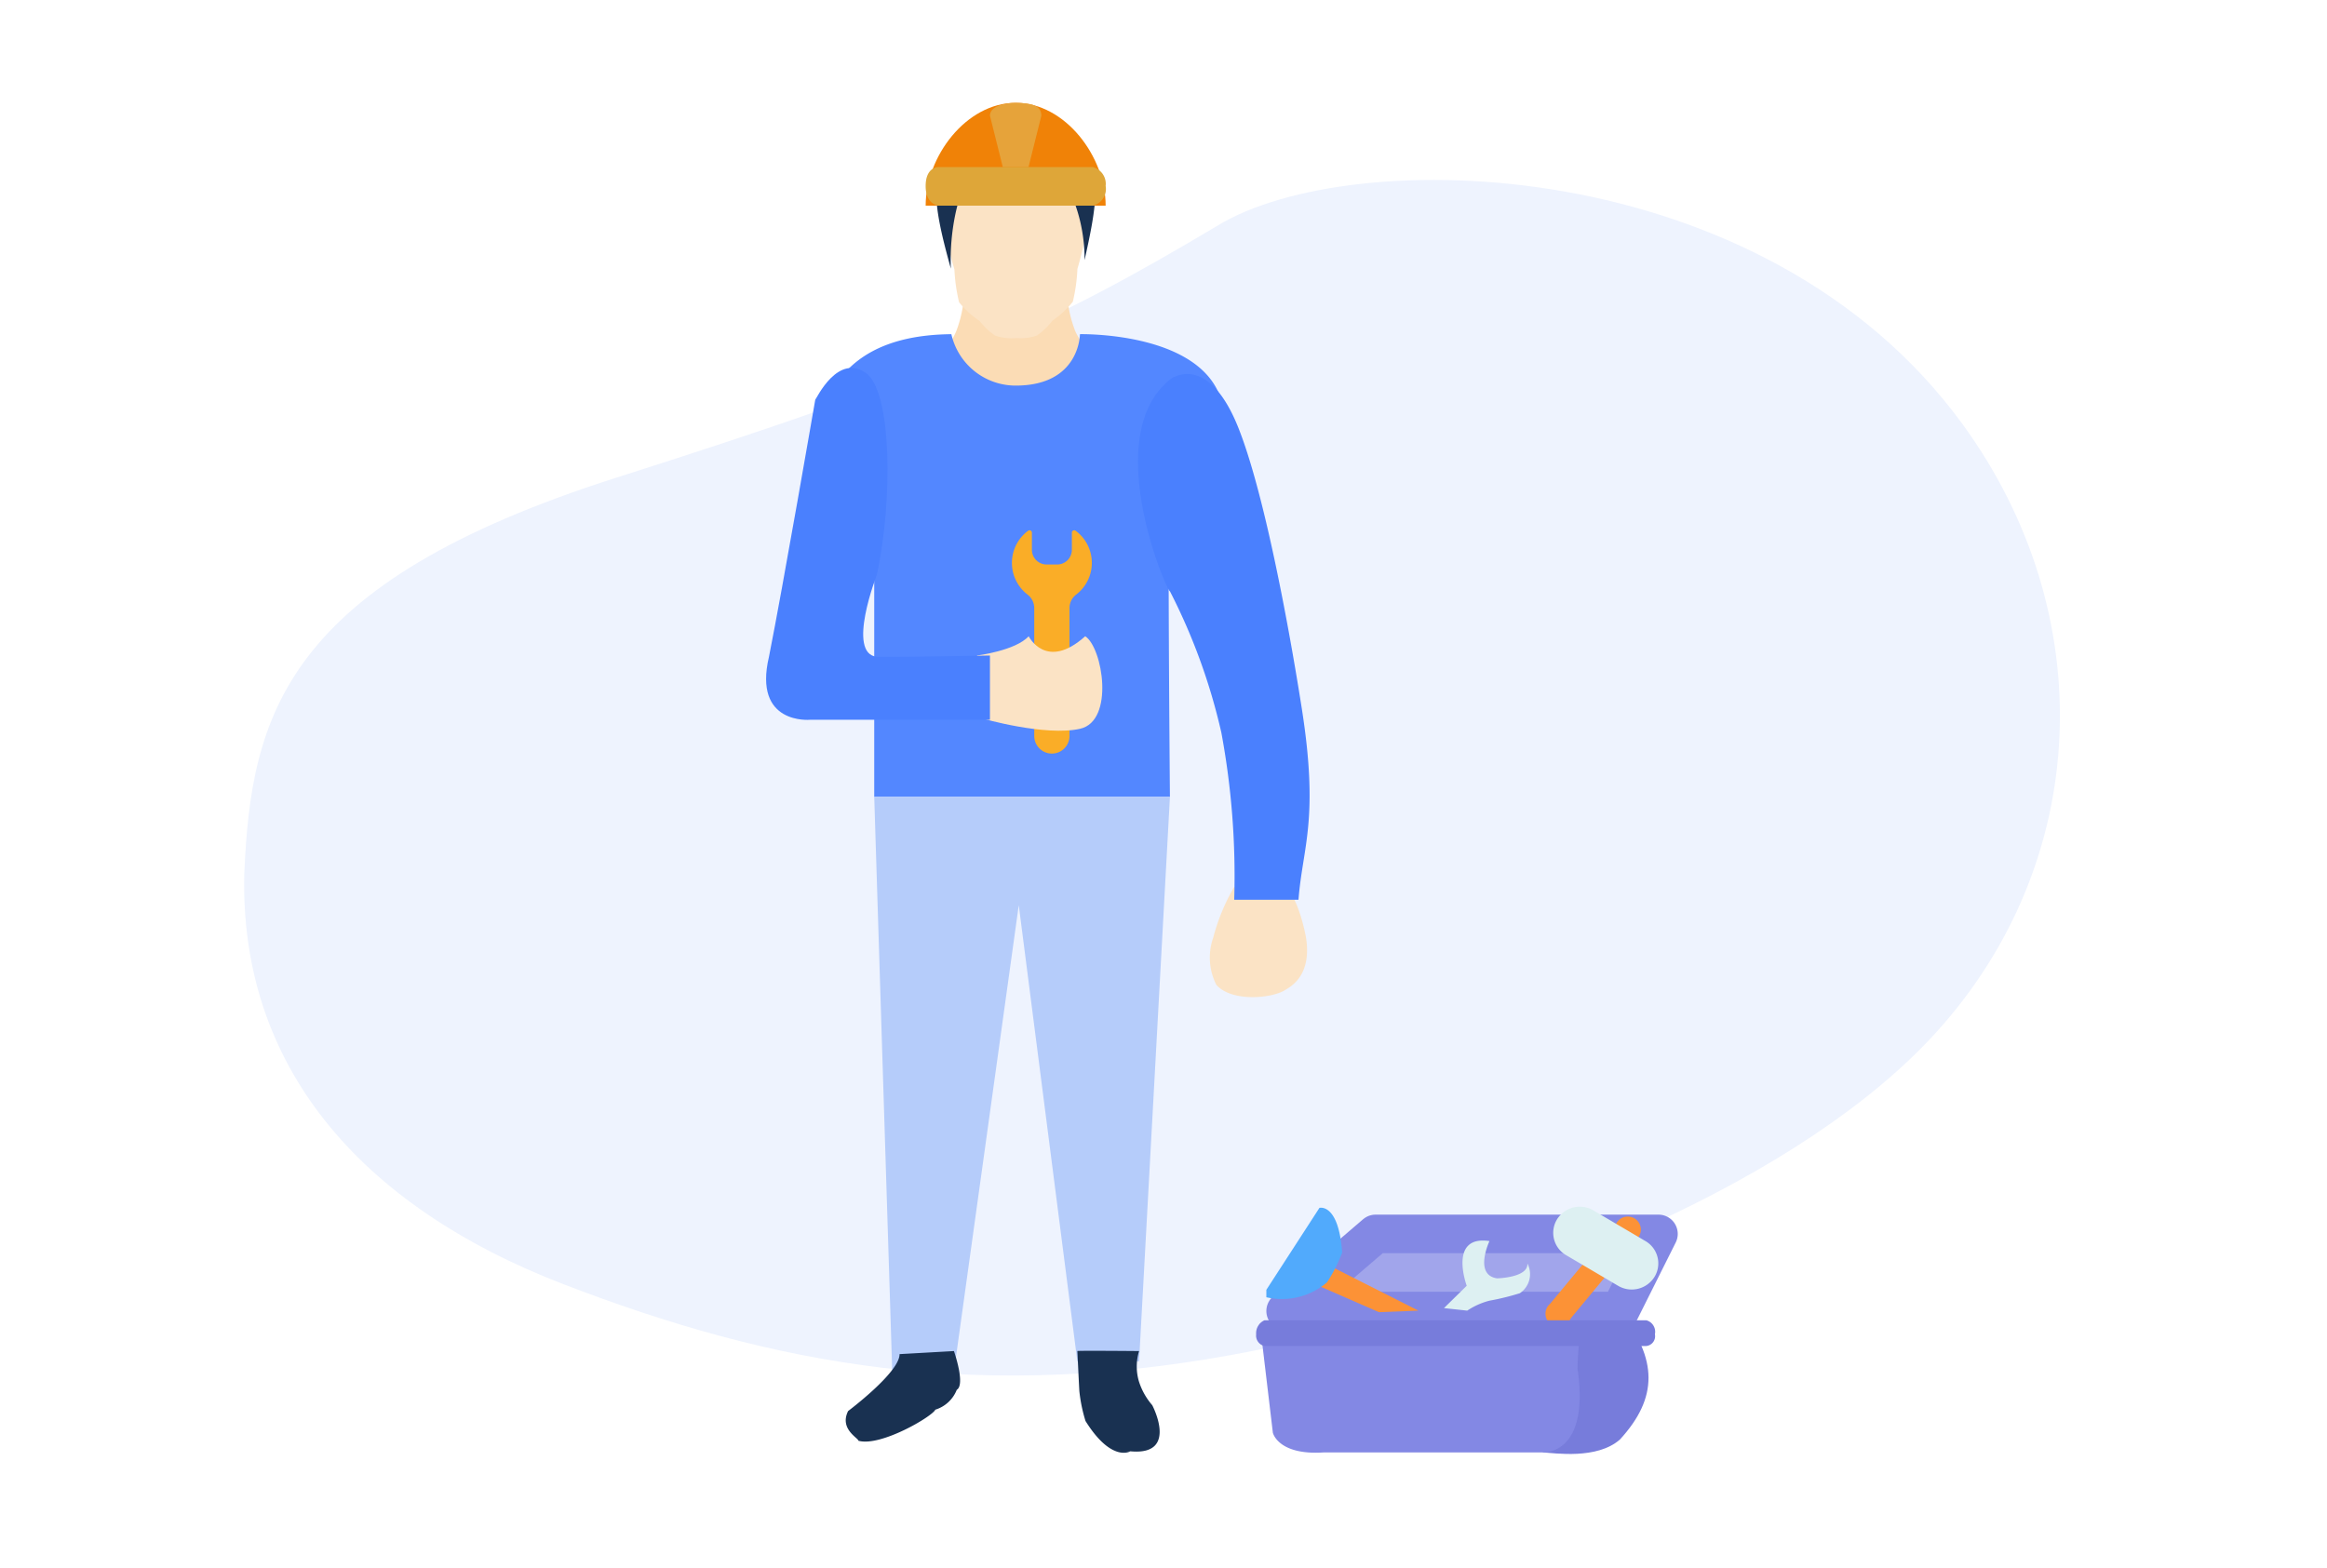 <svg id="icon" xmlns="http://www.w3.org/2000/svg" xmlns:xlink="http://www.w3.org/1999/xlink" width="181" height="122" viewBox="0 0 181 122">
  <defs>
    <style>
      .cls-1 {
        fill: #eef3fe;
      }

      .cls-1, .cls-10, .cls-11, .cls-12, .cls-13, .cls-14, .cls-15, .cls-16, .cls-17, .cls-18, .cls-19, .cls-2, .cls-3, .cls-4, .cls-5, .cls-7, .cls-8, .cls-9 {
        fill-rule: evenodd;
      }

      .cls-2 {
        fill: #fbdcb5;
      }

      .cls-3 {
        fill: #fbe3c5;
      }

      .cls-4 {
        fill: #193151;
      }

      .cls-5, .cls-6 {
        fill: #5387ff;
      }

      .cls-7 {
        fill: #faad27;
      }

      .cls-8 {
        fill: #4a80fe;
      }

      .cls-9 {
        fill: #f08207;
      }

      .cls-10 {
        fill: #e6a33a;
      }

      .cls-11 {
        fill: #dea639;
      }

      .cls-12 {
        fill: #b5ccfa;
      }

      .cls-13, .cls-17 {
        fill: #777cdb;
      }

      .cls-14 {
        fill: #8388e4;
      }

      .cls-15 {
        fill: #a1a5eb;
        stroke: #8388e4;
        stroke-linejoin: round;
        stroke-width: 3px;
      }

      .cls-16 {
        fill: #fc9236;
      }

      .cls-17 {
        filter: url(#filter);
      }

      .cls-18 {
        fill: #51aafc;
      }

      .cls-19 {
        fill: #ddf0f2;
      }
    </style>
    <filter id="filter" x="95" y="100" width="38" height="10" filterUnits="userSpaceOnUse">
      <feOffset result="offset" dx="0.707" dy="0.707" in="SourceAlpha"/>
      <feGaussianBlur result="blur" stdDeviation="2"/>
      <feFlood result="flood" flood-color="#424ad3" flood-opacity="0.34"/>
      <feComposite result="composite" operator="in" in2="blur"/>
      <feBlend result="blend" in="SourceGraphic"/>
    </filter>
  </defs>
  <path class="cls-1" d="M19,68.019c0.518-12.348,3.106-22.638,28.987-30.87S81.739,25.287,94.68,17.569c10.426-6.394,42.473-5.832,57.974,15.435,10.784,14.8,10.007,34.037-2.07,47.334-10.26,11.3-31.5,20.432-52.8,24.7-21.692,4.344-37.893,1.057-53.939-5.117S18.655,82.768,19,68.019Z"/>
  <g id="_1" data-name="1">
    <g id="_1-2" data-name="1">
      <path class="cls-2" d="M83.613,25.7c0.415,1.121,2.683,3.611,3.944,3.555,3.506-.155,4.281.3,4.433,3.529,0.006,0.138.014,0.54,0.023,1.094a17.154,17.154,0,0,1-6.029,4.216H72.411a17.129,17.129,0,0,1-5.6-3.769c0-.7,0-1.213,0-1.364,0.12-3.076.732-3.7,3.5-3.686,0.286,0,.6-0.035.937-0.02,1.1,0.049,2.856-2.717,3.156-3.555A9.513,9.513,0,0,0,75,22h8A9.349,9.349,0,0,0,83.613,25.7Z"/>
      <path class="cls-3" d="M79.11,26.3l-0.066,0a3.935,3.935,0,0,1-1.64-.19A5.473,5.473,0,0,1,76.2,24.976a7.146,7.146,0,0,1-1.6-1.46,13.4,13.4,0,0,1-.364-2.561,23.068,23.068,0,0,1-.608-2.5c-0.05-.938.1,0.042,0.069-1.018a13.506,13.506,0,0,1,.068-2.62c0.485-2.745,3.963-3.589,6.353-3.24a6.038,6.038,0,0,1,3.117,1.354,3.068,3.068,0,0,1,1.022,1.87,13.5,13.5,0,0,1,.073,2.61c-0.031,1.057.124,0.073,0.074,1.008a23.554,23.554,0,0,1-.6,2.5,13.433,13.433,0,0,1-.357,2.555,7.233,7.233,0,0,1-1.586,1.473,5.615,5.615,0,0,1-1.2,1.153A3.686,3.686,0,0,1,79.11,26.3Z"/>
      <path class="cls-4" d="M74.99,14.647c-0.387.46-1.161,3.231-1.03,6.253-1.31-4.723-2.014-8.1.83-10.219,3.733-2.788,8.375-.576,8.605.074,2.742,1.506,1.789,5.742.965,9.484A12.8,12.8,0,0,0,82.99,14.4a0.7,0.7,0,0,0-.689-0.261C73.721,17.713,75.331,14.241,74.99,14.647Z"/>
      <path class="cls-5" d="M62.653,37.506C63.543,34.05,63.251,26.1,74,26a5.126,5.126,0,0,0,5,4c5.011,0,5-4,5-4s9.1-.212,10.923,4.9a41.849,41.849,0,0,1,1.49,6.276C97.283,42.06,91,36,91,36c-0.226.8,0,26,0,26H68V36S61.974,40.139,62.653,37.506Z"/>
      <rect id="Rounded_Rectangle_601" data-name="Rounded Rectangle 601" class="cls-6" x="76" y="34" width="2" height="1" rx="0.5" ry="0.5"/>
      <path class="cls-3" d="M94.611,76.625a4.687,4.687,0,0,1-.249-3.658A15.876,15.876,0,0,1,96,69h4s0.927,0.689,1.568,3.843c0.487,2.845-.953,3.806-1.568,4.157C99.033,77.668,95.826,78,94.611,76.625Z"/>
      <path class="cls-7" d="M83.668,41.295a0.184,0.184,0,0,0-.295.148v1.331a1.147,1.147,0,0,1-1.145,1.145H81.409a1.147,1.147,0,0,1-1.145-1.145V41.442a0.184,0.184,0,0,0-.295-0.148,3.11,3.11,0,0,0-.041,4.968,1.315,1.315,0,0,1,.518,1.046v9.949a1.372,1.372,0,0,0,2.744,0l0-9.951a1.315,1.315,0,0,1,.518-1.047A3.106,3.106,0,0,0,83.668,41.295Z"/>
      <path class="cls-3" d="M84.412,49.5c1.358,0.886,2.3,6.591-.4,7.2s-7.6-.8-7.6-0.8L76,51s3-.377,4.013-1.5C80.013,49.5,81.37,52.232,84.412,49.5Z"/>
      <path class="cls-8" d="M91.174,29.4c1.741-.879,3.652.121,5.15,3.883,1.9,4.77,3.775,14.481,4.927,21.8,1.369,8.7.062,10.818-.251,14.919H96a60.9,60.9,0,0,0-1-13,46.641,46.641,0,0,0-4-11C90.782,46.069,85.415,33.707,91.174,29.4Z"/>
      <path class="cls-8" d="M77,56H63s-4.442.413-3.188-4.9c1.077-5.406,3.6-20,3.6-20,0.075-.032,1.788-3.792,4.079-1.978,1.861,1.732,1.962,9.719.721,15.578,0,0-2.409,6.171,0,6.4C70.724,51.124,77,51,77,51v5h0Z"/>
      <path class="cls-9" d="M79,8c3.863,0,7,4.191,7,8H72C72,12.191,75.137,8,79,8Z"/>
      <path class="cls-10" d="M79,8c1.248,0.012,2,.212,2,1l-1,4H78L77,9C77,8.228,78.256,8,79,8Z"/>
      <path class="cls-11" d="M73,13H85a1.346,1.346,0,0,1,1,1.467A1.331,1.331,0,0,1,85,16H73s-1-.07-1-1.526C72,12.959,73,13,73,13Z"/>
    </g>
  </g>
  <g id="_2" data-name="2">
    <path class="cls-12" d="M68,62l1.4,44.716h4.8l5.042-36.292L83.8,105.916h4.8L91,62H68Z"/>
    <path class="cls-4" d="M88.6,105.116a4.083,4.083,0,0,0,0,2.4,5.249,5.249,0,0,0,1.025,1.812s2.028,3.826-1.526,3.6c-3.534-.225-0.192-0.008-0.192-0.008s-1.45.878-3.474-2.364a12.021,12.021,0,0,1-.478-2.323c-0.062-1.106-.151-3.114-0.155-3.117C83.746,105.071,88.6,105.116,88.6,105.116Z"/>
    <path class="cls-4" d="M74.2,105.116s0.913,2.609.22,3.014a2.624,2.624,0,0,1-1.67,1.547c-0.212.516-4.26,2.906-5.981,2.416,0.007-.21-1.5-0.9-0.8-2.311,0,0,4.026-3.019,4-4.428Z"/>
  </g>
  <g id="bag">
    <path class="cls-13" d="M120,113c0.957,0.055,4.216.564,6-1,2.984-3.253,2.951-6.247,0-10l-4,1Z"/>
    <path class="cls-14" d="M98,103l1.006,8.468S99.406,113.25,103,113h17s3.706,0.263,2.7-6.539A30.192,30.192,0,0,1,123,103H98Z"/>
    <path class="cls-15" d="M100,102l7-6h22l-3,6H100Z"/>
    <path id="Rounded_Rectangle_9" data-name="Rounded Rectangle 9" class="cls-16" d="M120.575,101.431l5.1-6.146a1.013,1.013,0,1,1,1.589,1.156l-5.1,6.146A1.013,1.013,0,1,1,120.575,101.431Z"/>
    <path class="cls-16" d="M101.955,99.772l5.307,2.319,3.063-.122-7.78-3.935Z"/>
    <path id="Rounded_Rectangle_7" data-name="Rounded Rectangle 7" class="cls-17" d="M97.648,102.013h29.692a0.923,0.923,0,0,1,.676,1.086,0.766,0.766,0,0,1-.676.917H97.648A0.831,0.831,0,0,1,97,103.107,1.1,1.1,0,0,1,97.648,102.013Z"/>
    <path class="cls-18" d="M98.5,100.351l4.129-6.375s1.489-.411,1.769,3.477a11.9,11.9,0,0,1-1.18,2.318,5.4,5.4,0,0,1-4.718,1.159"/>
    <path class="cls-19" d="M112.315,101.774l1.77-1.739s-1.46-3.96,1.769-3.477c0,0-1.239,2.632.59,2.9,0,0,2.447-.049,2.359-1.159a1.779,1.779,0,0,1-.59,2.318,19.532,19.532,0,0,1-2.359.579,5.647,5.647,0,0,0-1.729.774Z"/>
    <path id="Rounded_Rectangle_8" data-name="Rounded Rectangle 8" class="cls-19" d="M123.939,94.173l4.046,2.384a2.008,2.008,0,0,1,.709,2.782,2.084,2.084,0,0,1-2.831.7l-4.047-2.384a2.009,2.009,0,0,1-.709-2.783A2.085,2.085,0,0,1,123.939,94.173Z"/>
  </g>
</svg>
